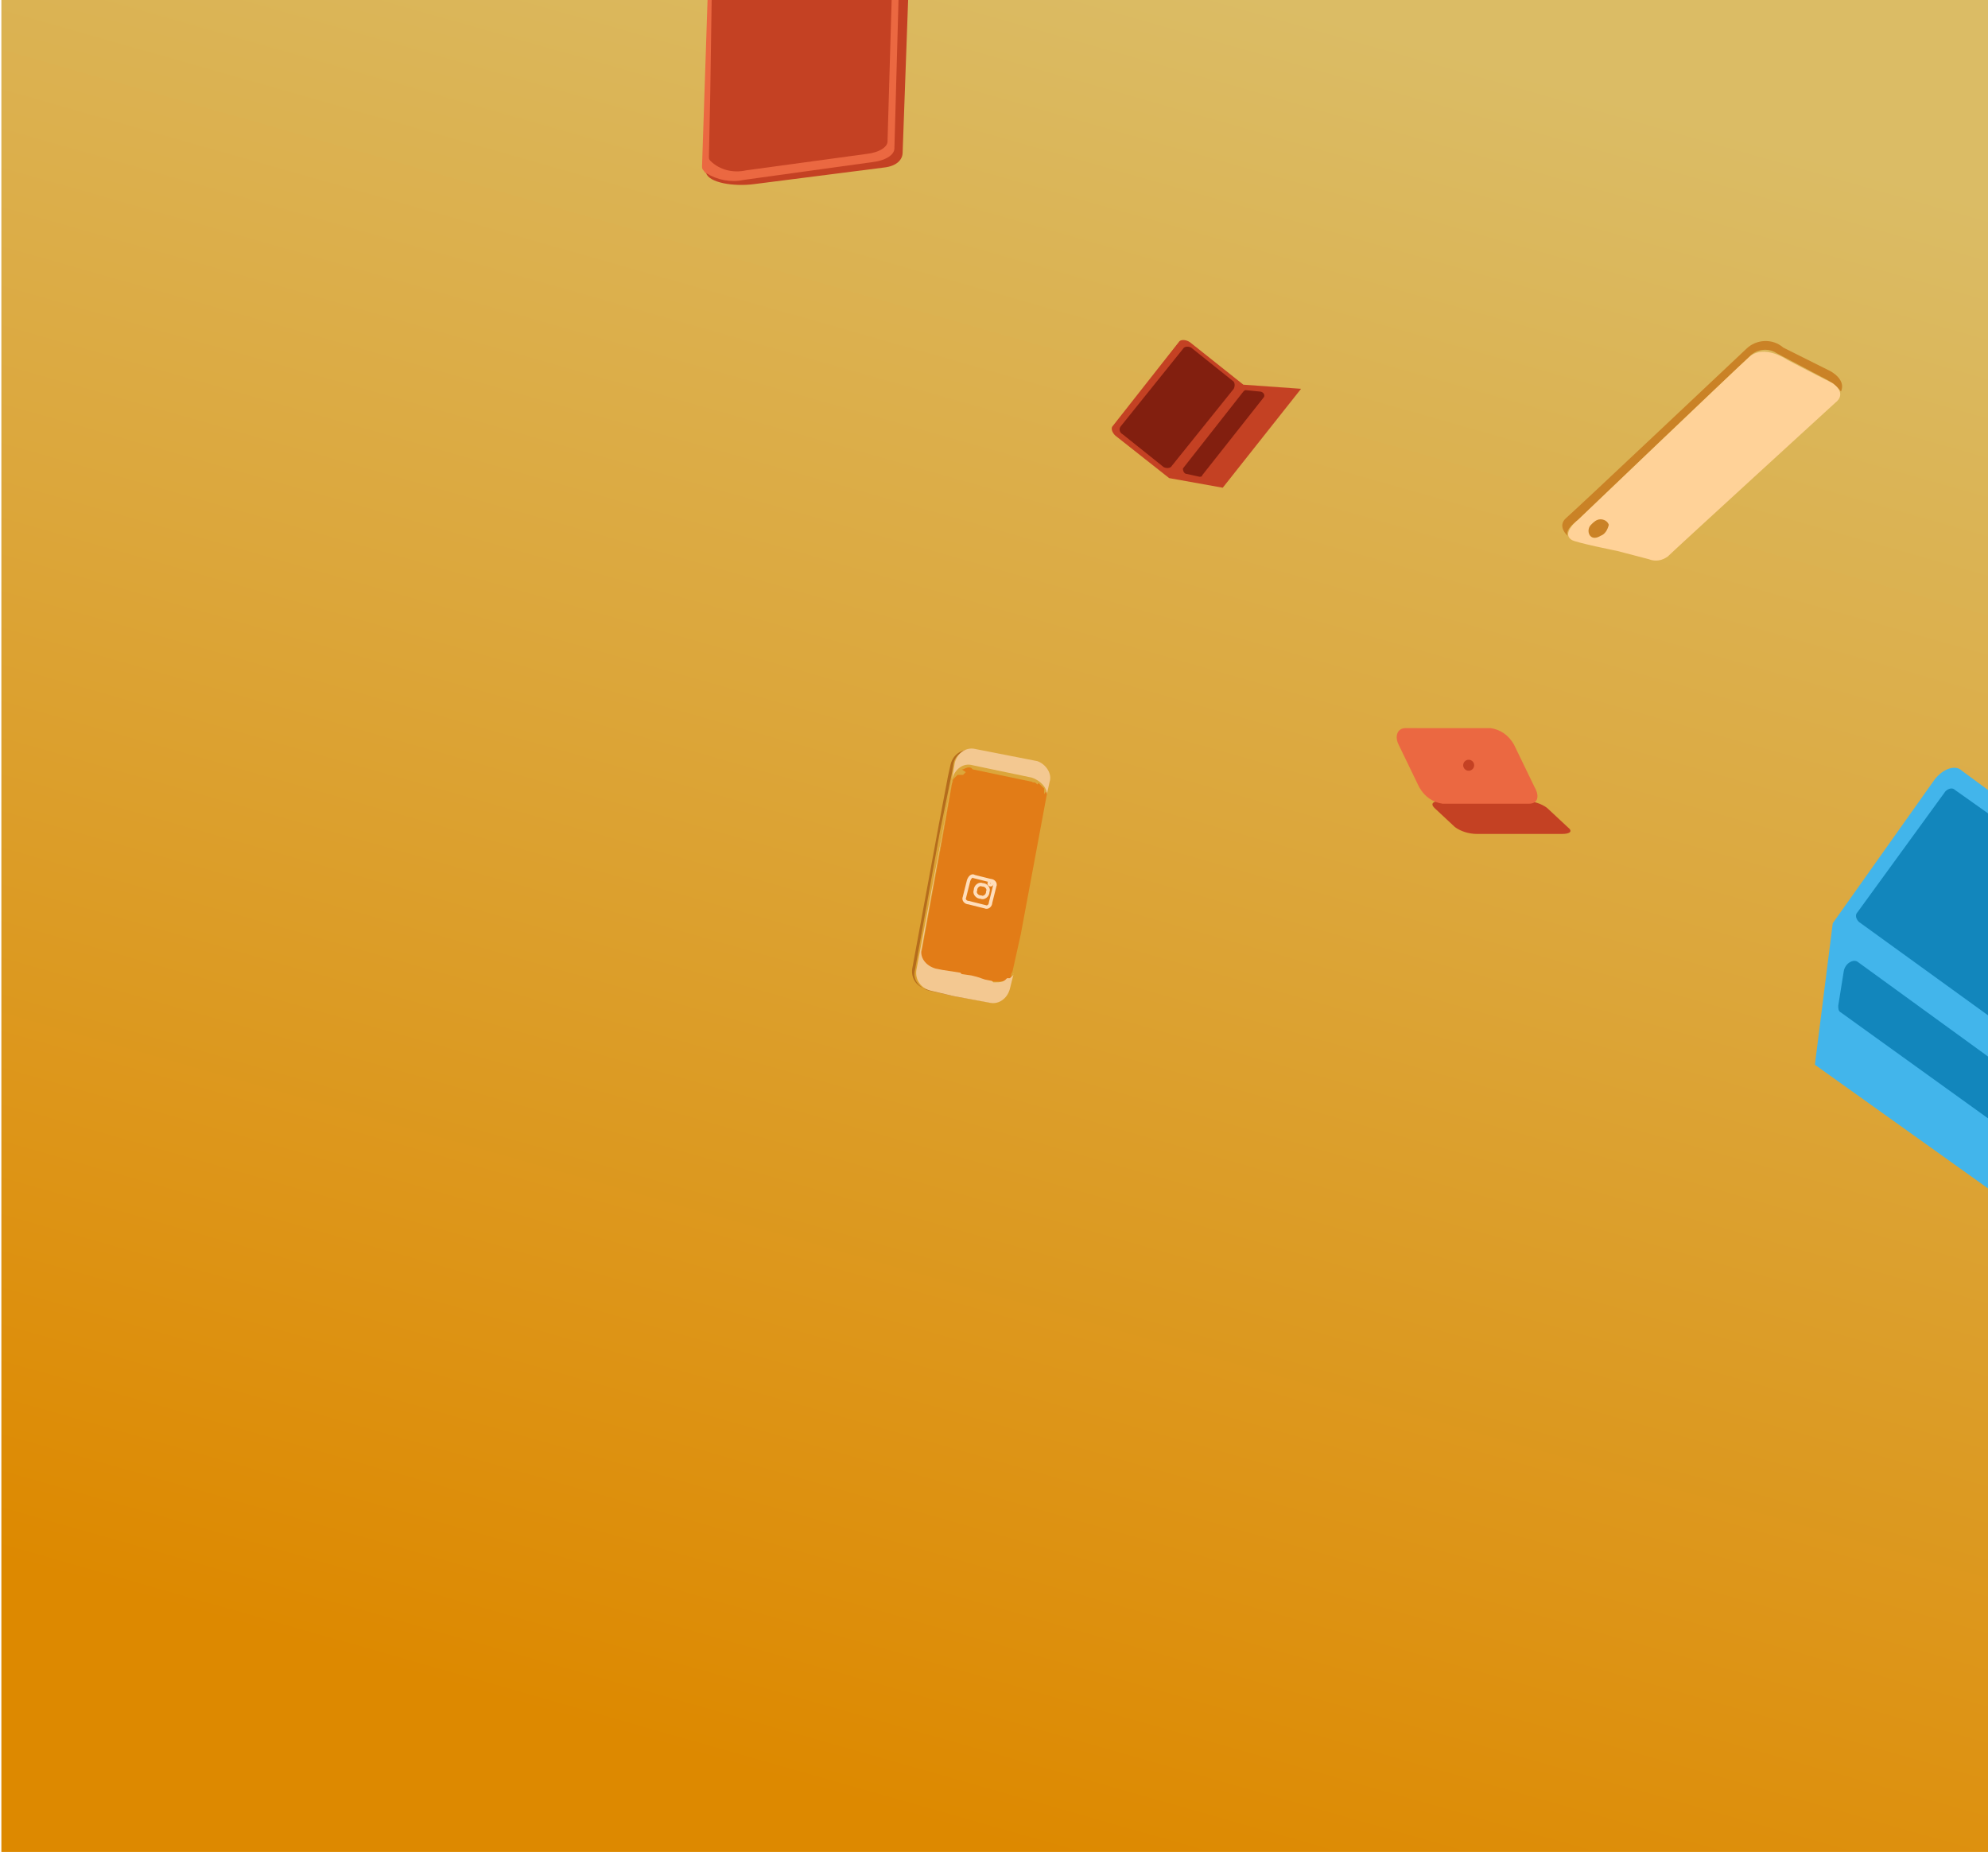 <?xml version="1.0" encoding="utf-8"?>
<!-- Generator: Adobe Illustrator 24.0.1, SVG Export Plug-In . SVG Version: 6.00 Build 0)  -->
<svg version="1.1" id="Layer_1" xmlns="http://www.w3.org/2000/svg" xmlns:xlink="http://www.w3.org/1999/xlink" x="0px" y="0px"
	 viewBox="0 0 144.7 134.8" style="enable-background:new 0 0 144.7 134.8;" xml:space="preserve">
<style type="text/css">
	.st0{fill:url(#SVGID_1_);}
	.st1{fill:#C44123;}
	.st2{fill:#EB6841;}
	.st3{fill:#821F0F;}
	.st4{fill:#42B5EB;}
	.st5{fill:#1286BC;}
	.st6{fill:#B56C1C;}
	.st7{fill:#E27C17;}
	.st8{fill:#F3C891;}
	.st9{fill:#CA8226;}
	.st10{fill:#FFD298;}
	.st11{fill:none;}
	.st12{fill:none;stroke:#FFDEBB;stroke-width:0.25;stroke-miterlimit:10;}
</style>
<title>Asset 4</title>
<g id="Layer_2_1_">
	<g id="Layer_1-2">
		<g id="Layer_2-2">
			<g id="Layer_5">
				
					<linearGradient id="SVGID_1_" gradientUnits="userSpaceOnUse" x1="54.776" y1="1001.275" x2="91.703" y2="871.631" gradientTransform="matrix(1 0 0 1 0 -872)">
					<stop  offset="0" style="stop-color:#DD8900"/>
					<stop  offset="0.571" style="stop-color:#DCA73C"/>
					<stop  offset="1" style="stop-color:#DBBC65"/>
				</linearGradient>
				<path class="st0" d="M0.1,0v134.8h144.6V0H0.1z M66.8,67.8L66.8,67.8L66.8,67.8z M69.3,69.2L69.3,69.2z M69.7,69.1L69.7,69.1z
					 M72.6,54.3L72.6,54.3z M74.8,64.2L74.8,64.2C74.9,64.3,74.9,64.2,74.8,64.2L74.8,64.2z M75.2,65.2L75.2,65.2L75.2,65.2
					L75.2,65.2z"/>
				<path class="st1" d="M113.7,60.7h-6.2c-0.6,0-1.2-0.2-1.6-0.5l-1.5-1.4c-0.3-0.3-0.1-0.5,0.5-0.5h6.1c0.6,0,1.2,0.2,1.6,0.5
					l1.5,1.4C114.5,60.5,114.3,60.7,113.7,60.7z"/>
				<path class="st2" d="M111.3,58.5H105c-0.7-0.1-1.3-0.5-1.7-1.2l-1.5-3.1c-0.3-0.6-0.1-1.2,0.5-1.2h6.2c0.7,0.1,1.3,0.5,1.7,1.2
					l1.5,3.1C112.1,58,111.9,58.5,111.3,58.5z"/>
				<circle class="st1" cx="106.9" cy="55.7" r="0.4"/>
				<path class="st1" d="M86.6,24.9l3.9,3.1l4.2,0.3L89,35.5l-3.9-0.7l-3.8-3C81,31.6,80.8,31.2,81,31l4.8-6.1
					C85.9,24.7,86.3,24.7,86.6,24.9z"/>
				<path class="st3" d="M81.6,31l4.5-5.6c0.1-0.2,0.4-0.2,0.6-0.1l3,2.4c0.2,0.1,0.2,0.4,0.1,0.6l-4.5,5.6
					c-0.1,0.2-0.4,0.2-0.6,0.1l-3-2.4C81.5,31.5,81.4,31.2,81.6,31z"/>
				<path class="st3" d="M86.4,34.5l0.9,0.2c0.1,0,0.2,0,0.2-0.1l4.5-5.7c0.1-0.2-0.1-0.4-0.3-0.4l-1-0.1c-0.1,0-0.1,0-0.2,0.1
					l-4.4,5.6C86.1,34.3,86.2,34.5,86.4,34.5z"/>
				<path class="st4" d="M144.7,57.5v29l-12.6-9l1.3-10.3l7.3-10.3c0.6-0.9,1.6-1.3,2.1-0.8L144.7,57.5z"/>
				<path class="st5" d="M144.7,59.2v14.7l-9.4-6.8c-0.2-0.2-0.3-0.5-0.1-0.7l6.4-8.8c0.2-0.2,0.5-0.3,0.7-0.1L144.7,59.2z"/>
				<path class="st5" d="M144.7,76.9v4.5L134,73.7c-0.2-0.1-0.2-0.3-0.2-0.5l0.4-2.5c0.1-0.6,0.7-0.9,1-0.7L144.7,76.9z"/>
				<path class="st6" d="M70.8,54.6c-0.7-0.1-1.3,0.4-1.4,1l-0.1,0.6l-0.9,4.4l-1.8,10c-0.2,0.7,0.3,1.3,1,1.5l0,0l1.8,0.4l2.8,0.5
					l-0.1-0.1l-2.6-0.5L67.4,72c-0.7-0.2-1.1-0.8-1-1.5l0,0l1.9-10.3l0.7-3.7l0.2-0.9c0.2-0.7,0.8-1.1,1.5-1l0,0L70.8,54.6z"/>
				<path class="st7" d="M76.2,57.8L76.2,57.8L76.2,57.8L74.3,68l-0.6,2.7l-0.1,0.2l0,0.3l-0.2,0.1l0.1-0.1
					c-0.5,0.6-3.1-0.1-3.1-0.1l-0.2,0l0-0.1l-1.4-0.2l-0.1-0.1l-0.5-0.1l0,0c-0.1-0.1-0.2,0-0.2,0l-0.1,0l-0.2,0l-0.1-0.1
					c-0.4-0.2-0.6-0.7-0.6-1.2l0.1-0.1l1.5-8.2l0,0l0.7-4c0.1-0.1,0-0.2,0.1-0.3l0,0l0.1-0.1l0.1-0.1l0,0l0.1-0.1l0,0l0.1,0l0,0
					l0.1,0l0,0l0.1,0l0,0l0.1,0l0,0l0,0l0.1-0.1l0,0l0.1-0.1L70,56L70,56l0.1,0l0,0l0,0c0.2-0.1,0.4-0.2,0.6-0.1l0.1,0.1l0,0
					l1.9,0.4l2.4,0.5c0.1,0.1,0.2,0,0.3,0.1l0.1,0.1l0.1-0.1l0.1,0.1l0.1,0.1c0.1,0.1,0.1,0.1,0.1,0.1l0.1,0.1l0,0.1l0,0.1
					c0,0,0,0,0,0.1l0,0.1C76.2,57.5,76.2,57.7,76.2,57.8z"/>
				<path class="st8" d="M76.4,56.9l-0.2,0.9c0-0.5-0.5-1-1.1-1.2l-2.4-0.5l-1.9-0.4c-0.7-0.2-1.3,0.3-1.5,1l0,0l0,0l-0.7,4L67.1,69
					c-0.2,0.7,0.3,1.3,1,1.5l0,0l0.5,0.1l1.3,0.2l0.1,0.1l0.7,0.1l0.4,0.1l0,0l0.6,0.2l0.5,0.1l0.1,0.1l0,0l0.2,0
					c0.2,0,0.5,0,0.7-0.2l0.1-0.1l0.1,0l0.1,0l0,0c0.1-0.1,0.3-0.2,0.3-0.4L73.5,72c-0.2,0.7-0.8,1.1-1.4,1l-2.7-0.5l-1.7-0.4
					c-0.7-0.2-1.1-0.8-1-1.5l1.9-10l0.8-4.5l0.1-0.6c0.2-0.7,0.8-1.1,1.4-1l4.6,0.9C76.1,55.6,76.6,56.3,76.4,56.9L76.4,56.9z"/>
			</g>
			<g id="Layer_6">
				<path class="st9" d="M114.1,39c0,0-0.8-0.7-0.1-1.3s13.1-12.3,13.1-12.3c0.7-0.7,1.9-0.8,2.7-0.1l3.4,1.7c0,0,1.2,0.6,0.8,1.5
					c-0.3-0.4-0.7-0.7-1.1-0.9l-3.6-1.9c-0.6-0.4-1.5-0.3-2,0.3c-1,0.9-12.5,11.9-12.5,11.9S113.9,38.5,114.1,39z"/>
				<path class="st10" d="M114.9,37.8c0,0-1.3,1-0.5,1.5c0.3,0.2,3.3,0.8,3.3,0.8l2.3,0.6c0.5,0.2,1,0.1,1.4-0.2
					c0.5-0.5,12.2-11.2,12.2-11.2s0.9-0.6-0.2-1.4c-1.4-0.7-3.3-1.7-3.3-1.7s-1.7-1.2-2.8-0.2S114.9,37.8,114.9,37.8z"/>
				<path class="st9" d="M117.1,38.2c-0.1,0.4-0.3,0.7-0.6,0.8c-0.8,0.5-1.1-0.4-0.7-0.8c0.2-0.2,0.4-0.4,0.7-0.4
					C116.7,37.8,117,37.9,117.1,38.2C117,38.2,117,38.2,117.1,38.2z"/>
				<path class="st1" d="M65.4,0H52l-0.3,6.9l-0.3,5.6v0.1c0.2,0.7,2,1,3.5,0.8l9.4-1.2c1-0.1,1.4-0.6,1.4-1.1L66.1,0H65.4z"/>
				<path class="st2" d="M65.4,0l-0.3,10.8c0,0.5-0.7,0.9-1.6,1l-9.4,1.3c-0.9,0.2-1.9,0-2.7-0.5c-0.1,0-0.1-0.1-0.2-0.2
					c-0.1-0.1-0.1-0.2-0.1-0.3L51.5,0H65.4z"/>
				<path class="st1" d="M64.9,0l-0.3,10.3c0,0.4-0.6,0.8-1.5,0.9l-8.8,1.2c-0.9,0.2-1.9,0-2.6-0.7c-0.1-0.1-0.1-0.2-0.1-0.3
					l0.1-4.7L51.8,0H64.9z"/>
			</g>
		</g>
		<line class="st11" x1="66.1" y1="0" x2="65.4" y2="0"/>
		<path class="st12" d="M70.9,63.8l1.2,0.3c0.2,0,0.4,0.2,0.3,0.4l-0.3,1.2c0,0.2-0.2,0.4-0.4,0.3l-1.2-0.3c-0.2,0-0.4-0.2-0.3-0.4
			l0.3-1.2C70.6,63.8,70.8,63.7,70.9,63.8z"/>
		<path class="st12" d="M71.5,64.4L71.5,64.4c0.3,0,0.5,0.3,0.4,0.5l0,0c0,0.3-0.3,0.5-0.5,0.4l0,0c-0.3,0-0.5-0.3-0.4-0.5l0,0
			C71,64.5,71.3,64.3,71.5,64.4z"/>
		<circle class="st12" cx="72.1" cy="64.3" r="0.1"/>
	</g>
</g>
</svg>
